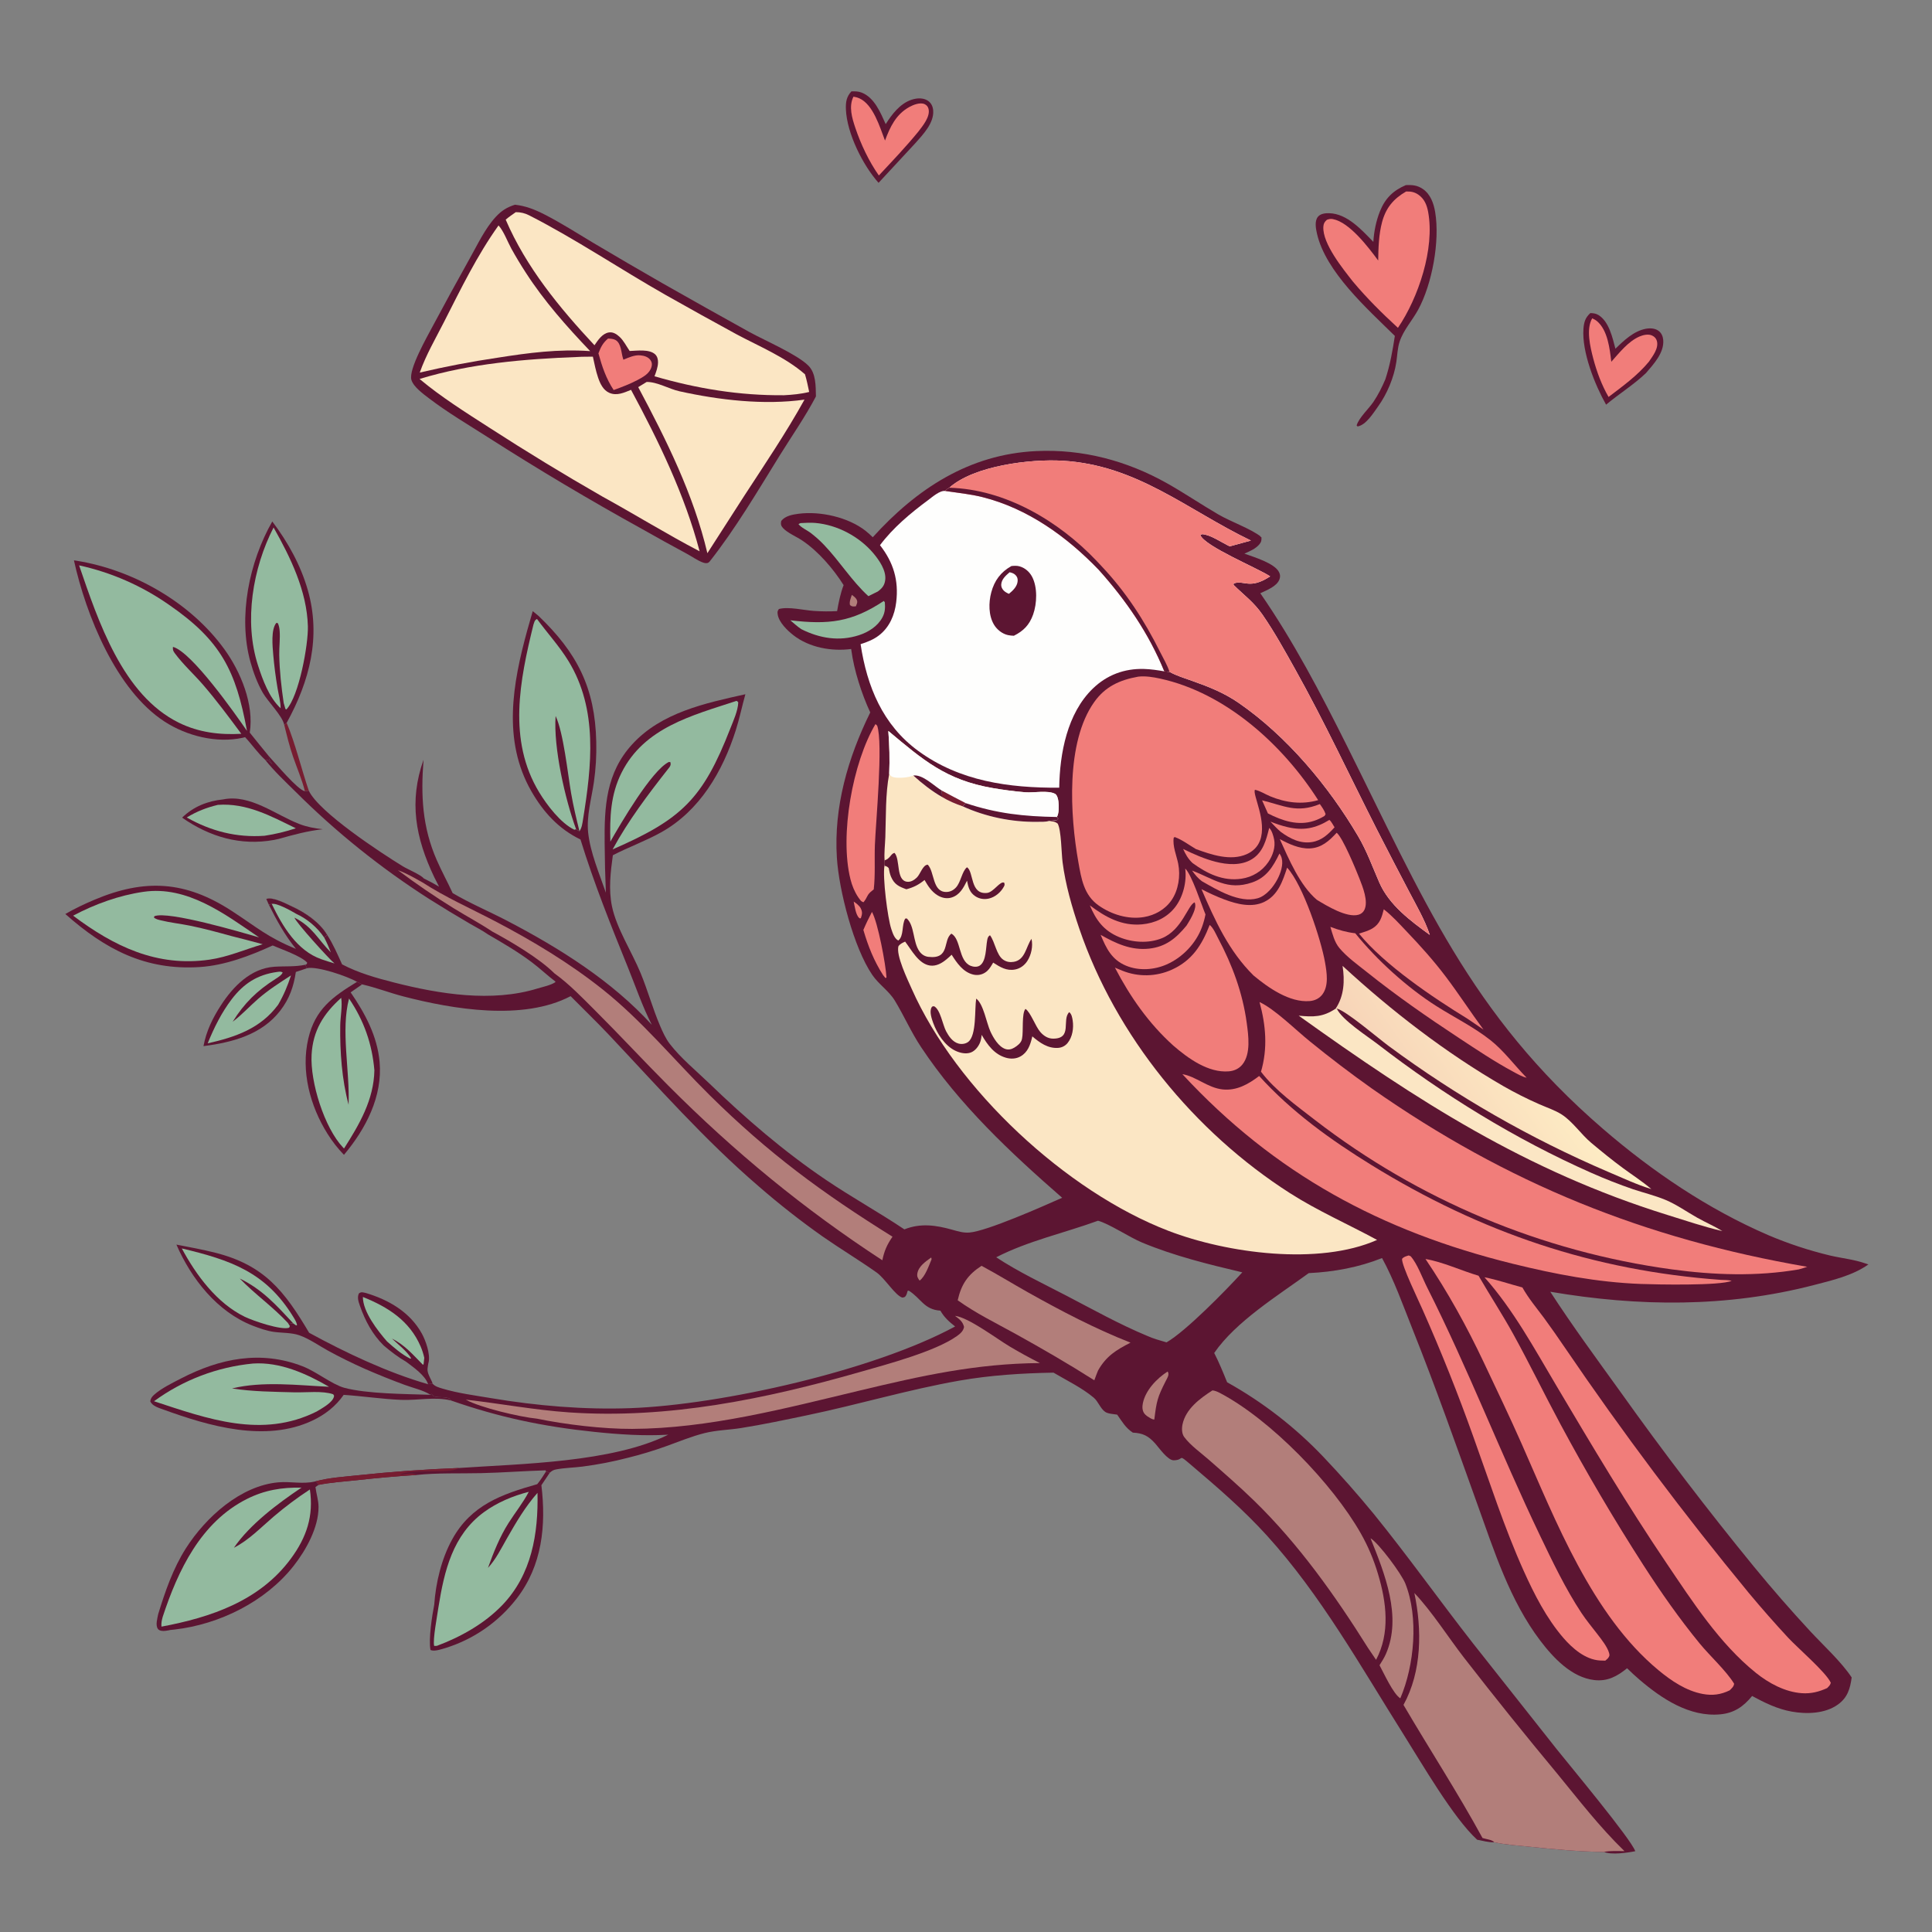 <?xml version="1.0" encoding="utf-8" ?>
<svg xmlns="http://www.w3.org/2000/svg" xmlns:xlink="http://www.w3.org/1999/xlink" width="1024" height="1024">
	<rect width="100%" height="100%" fill="#808080" stroke="none"/>
	<path fill="#5C1532" d="M462.583 284.75C485.817 259.104 513.653 240.776 549.177 239.086C573.713 237.919 597.242 244.165 618.56 256.159C627.794 261.354 636.629 267.373 645.807 272.704C652.383 276.523 663.07 280.286 668.384 284.506L667.725 284.53L668.585 284.73C668.702 286.393 668.517 287.318 667.401 288.613C665.429 290.902 662.276 292.237 659.556 293.429C664.44 295.222 675.715 298.512 677.971 303.354C678.558 304.615 678.621 305.611 678.183 306.931C676.907 310.78 671.29 312.859 667.987 314.427C685.521 339.757 699.992 367.454 713.741 394.974C753.95 475.461 779.058 537.481 849.62 598.33C875.908 620.998 905.154 640.779 937.087 654.594C947.754 659.143 958.787 662.782 970.067 665.472C976.282 666.927 982.71 667.526 988.742 669.656C989.257 669.838 989.782 669.998 990.3 670.172C981.949 676.084 971.298 678.54 961.509 681.079C915.217 693.089 868.553 692.602 821.674 684.649C833.457 702.822 846.24 720.173 858.89 737.742C881.41 769.364 904.975 800.228 929.546 830.283C939.172 842.021 949.151 853.465 959.468 864.601C966.403 872.08 975.918 880.743 981.427 889.09C980.598 895.014 979.291 899.715 974.152 903.423C967.368 908.318 957.593 908.611 949.628 907.18C942.043 905.817 935.37 902.541 928.658 898.907C924.074 904.513 919.162 907.948 911.77 908.637C895.464 910.159 880.717 900.318 868.929 890.23C866.679 888.301 864.498 886.292 862.39 884.209C857.169 888.45 852.034 891.284 845.037 890.474C832.978 889.078 823.301 878.711 816.373 869.578C800.261 848.338 791.964 822.14 783.054 797.343C771.851 766.163 760.859 734.959 748.554 704.189C743.57 691.724 738.964 678.583 732.516 666.797C720.161 671.734 706.927 674.151 693.663 674.777C677.37 686.654 654.985 700.442 643.554 717.106C646.162 722.197 648.254 727.347 650.405 732.634C669.365 743.191 686.609 756.569 701.547 772.309C710.756 782.013 719.613 792.046 728.101 802.387C746.262 824.778 762.959 848.289 780.71 870.997L825 926.994C831.921 935.678 864.441 974.672 866.727 981.172C862.581 982.017 854.04 983.217 850.179 981.57C837.004 981.422 823.633 980.155 810.533 978.784C804.403 978.143 797.97 977.754 791.947 976.433C789.157 976.601 785.72 975.606 782.934 975.097C770.426 963.761 753.487 934.484 743.919 919.305C721.316 883.445 700.105 845.387 671.493 813.884C658.973 800.1 645.277 788.315 631.125 776.302C623.837 770.116 628.146 773.851 622.119 773.989C618.91 774.062 614.264 767.291 612.266 765.066C608.619 761.005 605.745 759.59 600.418 759.323C596.537 756.752 594.747 753.495 592.134 749.79C590.336 749.498 587.264 749.356 585.784 748.336C583.174 746.535 582.123 742.837 579.698 740.792C573.548 735.603 565.337 731.64 558.388 727.532C541.722 727.823 524.917 728.879 508.491 731.761C481.348 736.524 454.922 744.467 427.96 750.082C416.282 752.514 404.559 755.029 392.776 756.889C386.446 757.888 379.697 758.009 373.501 759.557C366.489 761.309 359.829 764.11 353.035 766.533C346.447 768.906 339.741 770.937 332.943 772.618C324.961 774.701 316.854 776.272 308.672 777.323C304.082 777.896 299.291 777.976 294.755 778.817C293.279 779.091 292.479 779.59 291.381 780.589L289.392 779.926L289.204 779.308C277.795 779.641 266.425 780.532 254.997 780.797C243.789 781.056 232.053 780.589 220.935 781.755C210.184 782.431 199.451 783.372 188.747 784.577C182.139 785.261 175.37 785.719 168.846 787.007L167.4 785.1C174.453 783.193 182.234 782.741 189.481 781.959C207.325 780.057 225.229 778.762 243.161 778.075C276.122 775.818 324.354 775.217 354.186 760.413C341.157 761.183 328.032 760.284 315.076 758.935C287.958 756.113 264.697 751.245 238.978 742.267C238.856 741.846 238.483 741.551 238.192 741.229C235.547 740.248 233.534 740.747 230.931 740.32C229.654 740.11 229.444 739.752 228.787 738.778L228.158 739.268C224.461 736.874 218.773 735.596 214.587 734.045C207.391 731.396 200.276 728.531 193.253 725.454C186.595 722.507 180.067 719.278 173.685 715.775C168.83 713.102 163.905 709.559 158.667 707.728C154.551 706.289 149.552 706.523 145.24 705.935C141.504 705.425 137.543 704.044 134.038 702.679C115.127 695.317 101.389 677.804 93.502 659.657C100.396 661.017 107.367 662.256 114.177 663.989C140.167 670.602 150.705 684.226 163.848 706.391C183.382 717.069 205.471 727.497 226.903 733.672C227.605 733.506 227.317 733.538 227.984 733.507C228.161 733.499 228.339 733.5 228.515 733.487C228.784 733.468 229.051 733.437 229.319 733.412C230.621 734.871 232.651 735.423 234.469 735.971C242.758 738.468 251.807 739.612 260.356 741.054C284.391 745.107 309.679 747.241 334.052 746.353C382.694 744.582 463.364 726.314 506.23 703.056C503.032 700.535 500.479 698.258 498.424 694.677C489.649 694.063 488.286 688.226 481.655 684.054L481.046 684.204C480.841 684.907 480.661 685.792 480.315 686.433C479.711 687.554 479.442 687.527 478.291 687.758C474.49 686.687 469.132 677.631 464.557 674.4C455.189 667.783 445.315 661.848 435.897 655.288C424.237 647.05 412.997 638.232 402.222 628.866C373.434 604.17 348.673 575.962 322.727 548.467C316.12 541.466 309.184 534.839 302.436 527.984C277.322 541.197 240.17 534.981 213.713 528.098C206.6 526.248 199.702 523.567 192.552 521.892L191.919 521.749L189.233 520.389C184.152 517.458 168.201 511.953 162.668 513.175L161.839 511.34L162.619 510.972L162.806 510.194C159.543 506.658 149.165 503.149 144.532 501.12C132.468 506.624 119.21 511.689 105.876 512.554C76.914 514.433 55.651 503.084 34.624 484.433C39.531 481.616 44.704 479.147 49.915 476.943C76.748 465.593 98.248 466.828 122.834 482.811C136.073 491.417 141.775 496.771 156.869 502.928C151.044 495.785 146.576 487.714 142.485 479.495L141.14 476.472C144.588 475.197 151.494 478.935 154.714 480.411C161.689 483.607 169.445 488.808 173.397 495.506C176.588 500.436 178.896 505.789 181.305 511.13C189.97 515.691 199.509 518.371 208.964 520.776C232.984 526.885 260.649 531.369 284.852 523.936C287.812 523.027 291.725 522.275 294.311 520.597L294.389 520.252C290.052 516.971 286.08 513.161 281.701 509.883C274.431 504.441 266.521 499.818 258.675 495.268C255.644 493.131 252.083 491.362 248.875 489.47C241.729 485.307 234.658 481.015 227.666 476.597C201.998 460.21 178.176 441.098 156.616 419.593C151.13 414.173 145.28 408.708 140.485 402.656L142.037 402.845C142.77 403.645 143.499 404.32 144.347 404.996C143.305 403.447 142.374 402.715 142.516 400.818C145.848 404.342 157.805 418.742 161.609 419.367L163.664 419.071C168.997 430.475 201.874 452.019 213.515 459.169C215.86 460.61 223.22 463.738 224.581 465.573C227.371 466.915 230.037 468.369 232.706 469.938C231.826 468.28 230.977 466.605 230.16 464.915C220.165 443.952 216.666 424.747 224.489 402.668C222.997 421.569 223.792 438.331 231.532 455.966C234.115 461.851 237.225 467.507 239.908 473.353C249.048 478.751 259.31 483.086 268.766 488.02C296.481 502.482 324.254 519.862 345.477 543.17C340.502 533.494 336.997 523.083 332.917 513.014C323.751 490.4 314.875 468.293 307.669 444.943C296.08 439.372 287.859 430.305 281.538 419.213C266.271 392.423 271.717 362.312 279.435 334.163L282.36 323.908L285.389 326.4C305.832 345.939 315.423 364.558 316.027 393.209C316.208 400.363 315.788 407.52 314.769 414.603C313.5 423.291 310.793 432.521 311.734 441.312C312.868 451.908 317.676 463.085 321.127 473.143C320.759 464.493 320.542 455.838 320.476 447.181C320.258 427.553 321.178 409.696 335.111 394.472C350.511 377.643 373.709 372.721 395.065 367.963C393.274 374.35 391.957 380.842 389.941 387.169C383.021 408.882 370.856 429.756 350.433 441.149C342.156 445.766 333.214 448.951 324.825 453.293C323.596 462.182 322.509 471.422 324.34 480.306C326.75 492 334.869 504.438 339.533 515.744C343.309 524.896 345.939 534.523 349.812 543.608C351.224 546.921 352.819 550.47 355.032 553.33C360.928 560.953 368.901 567.443 375.828 574.122C395.202 592.804 415.385 610.218 437.708 625.315C451.321 634.522 465.714 642.47 479.329 651.592C487.963 648.183 495.989 649.345 504.642 651.764C507.668 652.61 510.522 653.506 513.718 653.281C522.983 652.628 553.28 639.142 562.966 634.848C535.516 610.884 508.462 585.548 488.175 554.97C482.895 547.012 479.174 538.411 474.262 530.324C471.14 525.183 465.742 521.737 462.308 516.689C452.485 502.248 444.67 471.992 443.567 454.664C441.848 427.655 449.438 401.619 461.248 377.604C456.702 367.793 452.663 355.319 451.233 344.631C451.204 344.415 451.171 344.199 451.14 343.983C440.741 345.337 428.986 343.241 420.574 336.718C417.317 334.192 412.738 329.763 412.182 325.542C411.999 324.146 412.096 323.89 412.83 322.789C417.969 321.409 426.063 323.452 431.478 323.812C435.569 324.083 439.587 324.123 443.681 323.906C444.521 319.2 445.408 314.601 447.134 310.127C441.682 301.47 433.733 292.205 425.184 286.472C422.158 284.443 417.408 282.471 415.001 279.876C413.87 278.656 413.741 277.693 414.062 276.117C416.153 273.417 420.071 272.715 423.286 272.301C434.811 270.817 449.561 274.129 458.785 281.358C460.116 282.401 461.364 283.578 462.583 284.75ZM528.016 666.386C539.724 674.116 552.908 680.326 565.338 686.798C579.351 694.094 593.356 701.948 607.958 708.005C611.273 709.524 614.796 710.454 618.286 711.48C628.432 705.69 649.876 683.8 658.448 674.367C640.419 670.105 622.534 665.711 605.373 658.598C598.694 655.83 587.718 648.499 581.96 647.018C564.201 653.493 544.867 657.704 528.016 666.386Z"/>
	<path fill="#B27E7A" d="M749.639 844.326C758.902 854.047 767.658 867.896 776.039 878.709C792.094 899.381 808.494 919.784 825.232 939.908C836.817 954.014 847.841 968.392 860.986 981.12C857.661 981.195 853.392 980.816 850.179 981.57C837.004 981.422 823.633 980.155 810.533 978.784C804.403 978.143 797.97 977.754 791.947 976.433C791.111 975.118 787.382 974.734 785.756 974.179C772.618 950.09 757.738 927.268 743.88 903.632C753.647 885.869 753.741 863.789 749.639 844.326Z"/>
	<path fill="#93BA9F" d="M142.485 479.495L141.14 476.472C144.588 475.197 151.494 478.935 154.714 480.411C161.689 483.607 169.445 488.808 173.397 495.506L171.856 496.955C173.204 499.522 174.301 502.113 175.375 504.802C168.263 497.611 165.725 491.271 156.087 486.367C156.494 488.526 174.682 508.583 177.3 510.647C174.969 509.955 172.651 509.216 170.35 508.43C157.403 503.894 149.758 490.949 144.028 479.1L142.485 479.495Z"/>
	<path fill="#5C1532" d="M142.485 479.495L141.14 476.472C144.588 475.197 151.494 478.935 154.714 480.411C161.689 483.607 169.445 488.808 173.397 495.506L171.856 496.955C168.085 491.448 162.896 487.063 156.838 484.263C156.643 484.142 156.451 484.014 156.251 483.899C153.827 482.502 146.59 478.46 144.028 479.1L142.485 479.495Z"/>
	<path fill="#771D31" d="M167.4 785.1C174.453 783.193 182.234 782.741 189.481 781.959C207.325 780.057 225.229 778.762 243.161 778.075C237.952 781.594 219.617 778.039 211.775 781.645L212.032 781.451L212.389 781.65C214.962 781.25 218.656 780.303 220.935 781.755C210.184 782.431 199.451 783.372 188.747 784.577C182.139 785.261 175.37 785.719 168.846 787.007L167.4 785.1Z"/>
	<path fill="#FEFEFD" d="M503.133 258.515C516.338 246.752 546.214 243.212 563.138 244.196C602.773 246.501 629.004 270.121 663.014 286.506L651.789 289.579C647.715 287.679 641.505 283.299 637.117 283.124L636.188 283.606C638.685 289.65 666.201 300.906 673.204 305.484C662.141 312.777 659.198 307.145 653.898 309.273L653.792 309.993C659.51 315.624 664.492 319.062 669.169 325.83C675.513 335.011 680.965 344.907 686.413 354.64C702.066 382.608 715.544 411.674 730.074 440.222C735.598 451.009 741.179 461.767 746.818 472.494C750.721 479.976 755.157 487.489 757.827 495.508C747.554 488.045 736.324 479.743 731.082 467.776C727.384 459.336 724.566 451.246 719.838 443.212C704.17 416.582 682.053 390.18 656.525 372.544C648.856 367.245 640.827 364.052 632.111 360.963C628.057 359.526 623.609 358.184 619.859 356.097L617.101 355.82C613.536 355.197 609.94 354.665 606.316 354.562C595.971 354.27 586.709 357.722 579.241 364.934C565.622 378.086 561.679 399.356 561.409 417.502C534.767 417.652 508.646 414.121 486.586 397.929C467.889 384.207 459.531 363.936 456.129 341.42C459.674 340.304 463.033 338.986 465.989 336.677C471.504 332.368 474.186 325.961 475.006 319.171C476.409 307.551 473.551 298.113 466.416 288.963C473.348 279.681 482.639 271.939 491.917 265.069C494.173 263.399 498.2 259.807 501.034 260.234C501.635 259.365 502.245 259.086 503.133 258.515Z"/>
	<path fill="#F17D7A" d="M503.133 258.515C516.338 246.752 546.214 243.212 563.138 244.196C602.773 246.501 629.004 270.121 663.014 286.506L651.789 289.579C647.715 287.679 641.505 283.299 637.117 283.124L636.188 283.606C638.685 289.65 666.201 300.906 673.204 305.484C662.141 312.777 659.198 307.145 653.898 309.273L653.792 309.993C659.51 315.624 664.492 319.062 669.169 325.83C675.513 335.011 680.965 344.907 686.413 354.64C702.066 382.608 715.544 411.674 730.074 440.222C735.598 451.009 741.179 461.767 746.818 472.494C750.721 479.976 755.157 487.489 757.827 495.508C747.554 488.045 736.324 479.743 731.082 467.776C727.384 459.336 724.566 451.246 719.838 443.212C704.17 416.582 682.053 390.18 656.525 372.544C648.856 367.245 640.827 364.052 632.111 360.963C628.057 359.526 623.609 358.184 619.859 356.097L617.101 355.82C608.845 335.627 596.877 318.222 582.366 302.03C565.465 284.427 544.728 269.499 520.782 263.489C514.283 261.857 507.645 261.225 501.034 260.234C501.635 259.365 502.245 259.086 503.133 258.515Z"/>
	<path fill="#5C1532" d="M503.133 258.515C532.829 259.288 561.12 276.137 581.141 297.203C582.016 298.124 582.886 299.05 583.751 299.98C596.703 313.684 606.412 328.643 614.817 345.439C616.501 348.805 618.722 352.516 619.859 356.097L617.101 355.82C608.845 335.627 596.877 318.222 582.366 302.03C565.465 284.427 544.728 269.499 520.782 263.489C514.283 261.857 507.645 261.225 501.034 260.234C501.635 259.365 502.245 259.086 503.133 258.515Z"/>
	<path fill="#5C1532" d="M536.074 300.014C537.457 299.881 538.857 299.775 540.219 300.131C543.198 300.91 545.628 303.028 547.046 305.724C549.969 311.286 549.644 319.889 547.581 325.7C545.626 331.207 542.483 334.42 537.371 336.961C536.341 336.919 535.256 336.837 534.249 336.616C531.217 335.948 528.427 333.737 526.847 331.106C523.895 326.19 523.947 319.362 525.387 313.981C527.071 307.687 530.429 303.187 536.074 300.014Z"/>
	<path fill="#FEFEFD" d="M535.104 303.31C536.218 303.521 537.426 303.942 538.237 304.783C539.172 305.753 539.478 306.687 539.373 308.021C539.15 310.863 536.815 313.073 534.759 314.739C533.834 314.372 532.661 313.725 531.971 312.993C531.112 312.081 530.578 311.017 530.673 309.737C530.883 306.933 533.138 305.02 535.104 303.31Z"/>
	<path fill="#FBE6C4" d="M470.831 387.418C489.139 402.721 501.404 413.472 526.194 417.699C531.841 418.661 537.787 419.474 543.495 419.923C547.936 420.273 555.238 418.751 559.125 420.706C560.359 421.327 560.827 423.55 560.978 424.8C561.225 426.855 561.374 431.353 560.122 433.021L560.827 433.767L560.628 434.564C559.079 434.772 557.527 434.961 555.972 435.131C557.962 435.385 558.966 435.309 560.597 436.523C562.528 440.065 562.57 452.207 563.189 456.999C564.729 468.927 568.177 480.824 572.048 492.191C591.417 549.062 633.113 600.027 683.604 632.332C698.402 641.8 714.481 648.832 729.888 657.184C699.005 670.891 650.341 664.298 619.304 652.375C565.089 631.546 506.787 577.292 483.223 524.11C481.051 519.207 474.728 506.193 476.222 501.421C477.209 500.197 478.353 499.722 479.734 499.065C483.127 503.508 486.922 510.963 492.977 511.767C496.244 512.2 499.194 510.513 501.612 508.504C502.571 507.707 503.502 506.895 504.394 506.025C507.149 510.374 510.404 515.171 515.727 516.513C517.964 517.078 520.226 516.721 522.164 515.461C523.837 514.373 524.761 512.946 525.766 511.27L526.167 510.608C526.246 510.475 526.321 510.34 526.399 510.205C530.062 512.544 533.446 514.723 538.021 513.853C540.705 513.342 542.969 511.683 544.455 509.414C546.627 506.098 547.582 501.48 546.719 497.606C543.773 501.741 543.448 508.751 537.337 509.794C535.345 510.134 533.477 509.844 531.793 508.703C528.056 506.172 527.442 499.331 524.715 495.696C523.638 496.384 523.49 497.064 523.245 498.281C522.48 502.067 522.837 509.508 519.275 511.792C517.881 512.686 515.888 512.492 514.44 511.896C507.897 509.2 509.455 497.77 504.273 494.85C499.612 498.238 503.769 508.543 492.044 507.151C490.064 506.916 488.46 505.851 487.317 504.243C483.761 499.238 484.833 490.648 480.584 486.769L479.773 486.893C477.817 490.253 479.202 496.029 476.118 498.506C474.021 497.446 473.109 494.477 472.402 492.377C470.456 486.598 467.709 464.837 468.791 458.85C468.999 457.854 468.941 457.029 468.854 456.02C468.546 452.063 469.104 447.685 469.244 443.7C469.629 432.771 469.249 420.86 471.294 410.166C471.621 402.521 471.424 395.035 470.831 387.418Z"/>
	<path fill="#FEFEFD" d="M470.831 387.418C489.139 402.721 501.404 413.472 526.194 417.699C531.841 418.661 537.787 419.474 543.495 419.923C547.936 420.273 555.238 418.751 559.125 420.706C560.359 421.327 560.827 423.55 560.978 424.8C561.225 426.855 561.374 431.353 560.122 433.021L560.827 433.767L560.628 434.564C559.079 434.772 557.527 434.961 555.972 435.131C553.991 435.731 551.551 435.558 549.49 435.587C536.29 435.772 522.295 432.877 510.292 427.384C506.446 426.076 502.803 424.539 499.324 422.438C493.919 419.346 488.664 415.226 484.065 411.032C481.8 412.151 476.358 412.517 473.968 412.017C472.536 411.717 472.107 411.339 471.294 410.166C471.621 402.521 471.424 395.035 470.831 387.418Z"/>
	<path fill="#5C1532" d="M510.292 427.384C510.752 426.78 511.326 426.233 511.844 425.676C528.393 431.225 542.81 432.75 560.122 433.021L560.827 433.767L560.628 434.564C559.079 434.772 557.527 434.961 555.972 435.131C553.991 435.731 551.551 435.558 549.49 435.587C536.29 435.772 522.295 432.877 510.292 427.384Z"/>
	<path fill="#5C1532" d="M484.065 411.032C489.153 410.407 494.946 416.52 499.203 419.046L499.324 422.438C493.919 419.346 488.664 415.226 484.065 411.032Z"/>
	<path fill="#771D31" d="M499.203 419.046C503.395 421.297 507.609 423.507 511.844 425.676C511.326 426.233 510.752 426.78 510.292 427.384C506.446 426.076 502.803 424.539 499.324 422.438L499.203 419.046Z"/>
	<path fill="#5C1532" d="M468.854 456.02C471.896 455.042 472.206 452.36 474.133 452.049C477.291 455.634 474.769 466.704 480.858 467.356C482.785 467.563 484.579 466.42 485.914 465.146C487.803 463.343 489.093 458.364 491.738 458.299C495.418 462.14 494.077 472.689 501.438 472.765C503.518 472.787 505.231 471.917 506.646 470.427C509.285 467.648 509.863 461.729 512.541 459.664C516.223 462.127 514.077 474.23 523.148 473.274C526.651 472.904 530.077 466.734 532.256 467.859C532.542 468.909 532.566 469.038 532.016 470.045C530.422 472.961 527.474 475.44 524.222 476.23C521.724 476.837 519.179 476.474 517.01 475.074C513.933 473.088 513.187 470.18 512.544 466.781C510.639 470.588 508.7 474.393 504.288 475.72C501.737 476.488 499.167 475.898 496.934 474.536C493.724 472.578 491.86 469.599 490.031 466.416C486.931 468.915 484.306 470.302 480.396 471.331C476.44 469.895 474.04 468.794 472.27 464.713C471.643 463.267 471.355 461.646 471.039 460.11C470.344 459.301 469.797 459.152 468.791 458.85C468.999 457.854 468.941 457.029 468.854 456.02Z"/>
	<path fill="#5C1532" d="M517.412 529.284C521.277 532.135 522.873 542.21 524.931 546.687C526.461 550.014 529.223 554.813 532.944 556.015C534.605 556.552 536.183 556.126 537.629 555.253C539.219 554.293 541.151 552.822 541.603 550.935C541.651 550.734 541.684 550.53 541.728 550.328C542.492 546.796 541.418 537.057 543.523 534.739C546.232 536.488 548.784 544.017 551.39 546.982C553.162 548.998 555.379 550.486 558.142 550.499C568.641 550.549 562.602 540.408 566.726 536.46C568.001 537.489 568.318 539.361 568.551 540.912C569.149 544.895 568.449 549.675 565.811 552.86C564.595 554.329 562.836 555.244 560.935 555.394C555.453 555.822 551.061 552.663 547.15 549.298L547.009 549.898C546.04 553.918 544.701 557.78 540.866 559.929C538.51 561.248 535.735 561.353 533.177 560.621C526.985 558.85 523.355 553.766 520.303 548.494C520.143 549.979 519.942 551.416 519.341 552.797C518.429 554.893 516.75 557.028 514.55 557.842C511.957 558.801 508.866 558.102 506.449 556.957C500.786 554.273 496.692 547.908 494.602 542.134C493.822 539.98 492.499 536.127 493.76 533.94C494.131 533.296 494.178 533.504 495.041 533.316C498.431 535.027 499.622 543.164 501.475 546.633C502.887 549.275 504.927 552.249 507.982 553.097C509.673 553.566 511.756 553.305 513.168 552.227C517.696 548.772 516.489 534.784 517.412 529.284Z"/>
	<path fill="#F17D7A" d="M603.297 358.637C607.106 358.197 611.204 358.866 614.926 359.678C649.675 367.257 679.957 394.766 698.664 424.092C690.029 426.568 681.481 425.467 673.252 422.066C670.567 420.956 667.993 419.211 665.148 418.605C663.671 420.836 671.706 435.351 667.836 445.526C666.558 448.888 664.038 451.288 660.775 452.732C652.25 456.503 642.042 453.017 633.852 450.017C630.237 447.894 626.577 445.085 622.656 443.654L622.109 443.967C621.376 448.397 623.614 453.449 624.473 457.785C625.743 464.189 624.638 471.788 620.882 477.193C617.486 482.08 612.082 485.109 606.267 486.071C597.946 487.448 589.089 484.694 582.291 479.919C574.505 474.451 573.14 465.834 571.573 457.023C567.12 431.991 564.829 393.486 579.907 372.174C585.804 363.839 593.495 360.394 603.297 358.637Z"/>
	<path fill="#F17D7A" d="M667.575 531.115C675.667 534.832 686.704 545.859 694.117 551.829C704.854 560.579 715.88 568.968 727.177 576.981C798.844 627.176 871.732 656.613 957.856 671.432C956.395 671.976 954.874 672.372 953.378 672.81C931.085 676.632 908.426 675.82 886.078 672.794C817.206 663.39 752.003 636.095 696.97 593.63C687.1 585.946 675.957 578.034 668.349 568.037C671.982 555.676 670.944 543.392 667.575 531.115Z"/>
	<path fill="#F17D7A" d="M755.542 667.306C764.494 668.763 774.69 673.535 783.666 676.164C789.644 686.517 796.22 696.523 801.999 706.993C810.66 722.688 818.483 738.874 826.978 754.67C840.674 780.214 855.377 805.205 871.053 829.584C880.332 843.986 890.025 857.836 900.888 871.105C906.215 877.611 914.977 885.58 919.119 892.4C918.962 893.95 917.821 894.83 916.797 895.897C912.099 898.195 907.655 898.799 902.492 897.833C893.634 896.176 885.8 890.859 878.981 885.206C843.8 856.037 824.537 806.048 806.524 765.291C800.132 750.828 793.24 736.516 786.49 722.215C777.468 703.103 767.38 684.813 755.542 667.306Z"/>
	<path fill="#F17D7A" d="M786.804 676.978C793.554 678.297 800.237 680.615 806.896 682.376C810.14 688.179 814.501 693.343 818.457 698.669C822.207 703.814 825.866 709.024 829.432 714.298C859.914 759.105 892.44 802.487 926.908 844.306C933.667 852.417 940.639 860.348 947.818 868.089C952.738 873.383 967.978 886.488 970.355 891.901C969.991 893.286 969.373 893.717 968.394 894.738C964.018 896.709 959.86 897.771 954.997 897.426C946.103 896.796 937.522 892.152 930.683 886.666C911.433 871.226 896.995 848.812 883.309 828.563C862.633 797.97 843.776 766.242 824.939 734.499C813.214 714.739 802.142 694.233 786.804 676.978Z"/>
	<path fill="#F17D7A" d="M626.68 569.325C633.933 570.542 640.089 576.559 647.995 577.417C655.392 578.219 661.748 574.627 667.369 570.29C684.602 589.297 705.225 604.133 726.968 617.541C784.837 653.226 844.525 673.506 912.377 678.377C914.232 678.417 916.003 678.409 917.812 678.86C911.725 681.533 877.876 680.834 869.712 680.524C846.582 679.645 824.204 675.342 801.79 669.816C732.099 652.635 675.601 622.18 626.68 569.325Z"/>
	<path fill="#B27E7A" d="M642.634 736.934C644.07 737.091 645.338 737.654 646.604 738.319C673.442 752.408 706.324 786.397 721.259 812.746C725.129 819.576 728.198 826.829 730.404 834.362C734.876 849.201 736.881 865.585 729.342 879.743L725.078 873.44C707.693 845.714 688.226 818.283 664.696 795.403C656.986 787.907 648.864 780.853 640.782 773.766C636.614 770.111 630.961 766.109 627.662 761.653C626.325 759.848 626.31 757.068 626.752 754.96C628.473 746.736 636.015 741.186 642.634 736.934Z"/>
	<path fill="#B27E7A" d="M210.908 461.232C215.526 462.841 219.744 465.385 224.006 467.751C236.146 475.594 249.319 481.43 262.109 488.108C282.245 498.621 301.969 510.489 319.747 524.681C340.511 541.257 357.326 561.869 376.149 580.479C407.53 611.506 435.844 632.295 473.046 655.479C470.158 659.671 468.684 662.962 467.656 667.972C426.021 640.81 389.225 610.5 354.156 575.343C341.155 562.308 328.656 548.779 315.623 535.779C308.816 528.989 301.68 521.526 293.856 515.902C285.888 507.971 270.883 499.095 260.935 493.745C254.421 489.414 247.388 485.667 240.713 481.553C230.389 475.191 220.619 468.49 210.908 461.232Z"/>
	<path fill="#93BA9F" d="M282.728 331.101C283.258 329.668 283.233 328.776 284.629 328.069C290.113 335.604 296.402 342.375 301.294 350.361C317.006 376.013 313.618 405.952 309.014 434.327C308.653 436.553 308.422 438.674 307.125 440.571L305.349 439.518L304.416 439.776C297.173 436.31 289.862 426.675 285.778 419.939C269.009 392.28 275.49 360.591 282.728 331.101Z"/>
	<path fill="#5C1532" d="M294.484 379.489C298.661 388.262 300.891 409.903 302.697 420.401C303.87 427.219 305.463 433.859 307.125 440.571L305.349 439.518C299.529 423.712 293.274 396.169 294.484 379.489Z"/>
	<path fill="#F17D7A" d="M641.157 490.226C643.144 491.86 644.422 495.038 645.639 497.33C653.169 511.515 658.617 526.178 660.794 542.168C661.702 548.835 663.061 558.55 658.503 564.193C656.71 566.413 654.184 567.587 651.367 567.829C640.407 568.773 629.609 560.886 621.831 554.146C608.772 542.348 599.037 528.381 590.934 512.869C592.257 513.447 593.592 513.998 594.937 514.52C603.367 517.898 612.81 517.693 621.085 513.953C631.853 509.122 637.042 500.861 641.157 490.226Z"/>
	<path fill="#F17D7A" d="M746.634 665.404L747.647 665.81C751.124 669.625 753.961 677.51 756.435 682.407C778.136 725.371 795.392 770.391 816.192 813.779C822.849 827.666 829.686 841.998 838.184 854.876C840.799 858.839 843.933 862.546 846.81 866.325C848.911 869.085 851.898 872.808 852.874 876.176C852.975 876.523 853.014 876.917 853.064 877.268C852.749 878.72 851.906 879.279 850.827 880.183C849.881 880.173 848.935 880.144 847.99 880.096C840.267 879.633 833.358 873.633 828.537 868.027C819.684 857.731 813.152 844.959 807.598 832.61C797.208 809.506 789.552 785.465 780.958 761.675C772.84 738.874 763.863 716.387 754.046 694.264C751.903 689.304 742.867 670.813 743.12 667.22C744.139 666.024 745.166 665.907 746.634 665.404Z"/>
	<defs>
		<linearGradient id="gradient_0" gradientUnits="userSpaceOnUse" x1="754.557" y1="596.722" x2="816.474" y2="552.595">
			<stop offset="0" stop-color="#F7D4B8"/>
			<stop offset="1" stop-color="#FEEEC5"/>
		</linearGradient>
	</defs>
	<path fill="url(#gradient_0)" d="M711.589 511.93C737.48 535.794 766.246 558.01 796.771 575.646C802.945 579.184 809.303 582.388 815.82 585.245C819.725 586.982 824.097 588.379 827.689 590.675C833.544 594.417 837.944 601.173 843.345 605.695C848.906 610.35 854.575 614.976 860.42 619.267C865.365 622.897 870.576 626.235 875.234 630.233C867.408 627.875 859.783 624.224 852.246 621.058C811.07 603.424 772.082 581.064 736.068 554.429C730.98 550.713 713.371 535.622 708.521 534.581L707.907 534.613C712.436 527.827 712.803 519.84 711.589 511.93Z"/>
	<path fill="#B27E7A" d="M506.154 697.423C513.38 698.26 528.321 709.608 535.203 713.691C540.426 716.793 545.754 719.715 551.177 722.453C517.133 722.725 488.271 729.217 455.273 737.113C416.159 746.474 375.505 757.178 335.059 757.342C319.584 757.405 299.763 755.038 284.612 751.928C275.614 751.063 254.551 746.099 246.872 741.849C265.177 743.888 283.207 747.336 301.64 748.597C354.221 752.194 405.897 741.475 456.167 727.093C470.125 723.1 495.599 716.36 507.11 708.192C508.902 706.921 510.577 705.549 510.962 703.289C510.265 700.404 508.446 699.157 506.154 697.423Z"/>
	<path fill="#F17D7A" d="M682.199 459.866C690.676 469.032 700.227 498.179 702.3 510.106C703.231 515.458 704.386 522.475 700.849 527.121C699.216 529.266 696.805 530.371 694.151 530.591C683.473 531.473 672.09 523.442 664.375 517.005C651.3 504.082 643.968 487.91 636.809 471.276C640.739 473.299 644.817 475.2 648.957 476.747C655.53 479.203 663.439 481.247 670.105 478.014C677.397 474.477 679.866 466.997 682.199 459.866Z"/>
	<path fill="#93BA9F" d="M390.272 371.512C390.951 371.647 390.552 371.494 391.294 372.285C391.132 376.749 388.674 382.039 387.052 386.197C372.488 423.527 361.29 434.242 324.707 450.191C333.044 434.868 343.382 421.215 354.12 407.533C354.394 407.195 354.856 406.652 355.053 406.282C355.559 405.336 355.534 404.963 355.311 403.94L354.485 403.864C345.272 408.452 328.852 436.706 323.501 446.078C323.155 433.245 323.564 421.209 329.465 409.491C341.516 385.559 366.802 379.24 390.272 371.512Z"/>
	<path fill="#93BA9F" d="M76.069 472.68C99.285 469.289 119.254 484.528 137.321 496.836C128.136 494.198 89.247 482.683 81.84 485.597L81.577 486.288C82.624 487.232 83.984 487.481 85.319 487.812C90.276 489.037 95.515 489.586 100.543 490.601C107.999 492.107 115.336 494.115 122.665 496.133C128.208 497.514 133.733 498.959 139.242 500.47C129.834 503.216 120.83 507.223 111.077 508.628C83.174 512.649 60.427 501.608 38.757 485.319C50.343 479.194 63.073 474.563 76.069 472.68Z"/>
	<path fill="#FBE6C4" d="M707.907 534.613L708.521 534.581C711.337 540.672 724.823 549.26 730.379 553.547C764.952 580.228 803.285 603.854 843.248 621.55C850.582 624.815 858.057 627.754 865.65 630.359C871.306 632.239 877.195 633.657 882.701 635.945C888.573 638.385 894.079 642.321 899.633 645.446C903.995 647.901 908.631 649.868 912.885 652.499C903.06 650.226 893.325 646.917 883.693 643.923C808.758 620.623 751.287 583.414 688.344 538.331C696.188 539.061 701.137 539.138 707.907 534.613Z"/>
	<path fill="#B27E7A" d="M520.235 670.906C528.554 675.362 536.572 680.315 544.797 684.936C562.352 694.799 580.444 704.257 599.199 711.636C591.627 715.5 586.327 718.743 582.001 726.381C581.256 728.076 580.661 729.858 580.012 731.594C566.467 722.968 552.43 714.839 538.38 707.061C527.927 701.274 517.357 696.158 507.599 689.176C509.518 680.722 512.906 675.65 520.235 670.906Z"/>
	<path fill="#F17D7A" d="M628.19 460.348C631.696 463.687 636.699 479.297 638.929 484.659C638.496 486.912 637.884 489.127 637.1 491.283C633.939 499.968 626.813 507.45 618.375 511.17C611.713 514.108 603.606 514.662 596.812 511.83C589.222 508.666 586.313 502.609 583.36 495.482C591.401 500.045 599.53 503.836 609.033 502.798C617.962 501.821 623.378 497.245 628.864 490.607C630.302 488.32 631.688 486.062 632.686 483.542C633.321 481.938 633.927 479.949 633.208 478.279C629.652 479.423 626.556 492.992 615.722 497.32C608.647 500.147 600.101 499.559 593.14 496.668C584.993 493.285 580.933 487.725 577.639 479.86C585.951 486.114 594.559 490.913 605.316 489.923C612.13 489.296 618.439 486.409 622.729 480.956C627.071 475.437 629.092 467.319 628.19 460.348Z"/>
	<path fill="#F17D7A" d="M464.018 383.785L464.909 384.586C468.172 393.782 464.141 436.368 463.709 447.899C463.417 455.703 463.992 463.662 463.098 471.419C462.994 471.496 462.887 471.57 462.784 471.65C462.614 471.783 462.448 471.922 462.278 472.056C461.041 473.034 460.284 473.746 459.586 475.193C459.026 476.355 458.512 477.188 457.703 478.19C456.241 477.872 455.76 476.687 454.861 475.536C452.891 472.584 451.608 469.394 450.749 465.965C444.941 442.774 451.924 404.136 464.018 383.785Z"/>
	<path fill="#F17D7A" d="M708.454 441.376C711.679 443.865 718.768 461.124 720.573 465.738C722.283 470.112 725.379 477.763 723.134 482.293C722.507 483.557 721.435 484.422 720.084 484.815C713.838 486.628 703.127 480.054 697.951 476.913C688.994 469.353 683.082 455.309 678.314 444.738C683.074 447.29 688.593 449.898 694.108 449.687C700.377 449.448 704.452 445.737 708.454 441.376Z"/>
	<path fill="#93BA9F" d="M96.363 661.692C122.166 667.869 140.824 674.122 155.446 697.976C156.326 699.412 157.139 700.665 157.453 702.34L156.933 702.495L155.423 701.417L152.602 701.192L153.628 702.818L153.259 703.722C149.069 705.171 134.14 700.069 129.711 697.911C114.933 690.709 103.941 675.84 96.363 661.692Z"/>
	<path fill="#5C1532" d="M127.075 677.642C139.132 683.515 146.51 691.795 155.423 701.417L152.602 701.192C144.666 692.641 135.099 685.97 127.075 677.642Z"/>
	<path fill="#F17D7A" d="M733.435 481.945C737.873 485.365 741.782 489.745 745.643 493.79C752.815 501.3 759.72 508.997 766.004 517.274C773.031 526.531 779.368 536.341 786.272 545.704L777.743 539.918C759.509 528.748 733.668 511.344 720.287 494.821C722.68 494.092 725.327 493.354 727.474 492.045C731.408 489.645 732.379 486.126 733.435 481.945Z"/>
	<path fill="#F17D7A" d="M705.127 491.252C709.468 492.904 713.684 494.13 718.312 494.653C729.848 508.936 745.888 523.476 761.411 533.31C770.867 539.301 781.234 544.394 790.027 551.352C797.155 556.992 802.759 564.729 809.15 571.21C806.632 570.668 804.123 569.15 801.87 567.936C791.991 562.613 782.627 556.306 773.26 550.144C756.51 539.126 740.133 527.741 724.468 515.214C719.562 511.291 713.88 507.272 709.863 502.428C707.269 499.299 706.27 495.063 705.127 491.252Z"/>
	<path fill="#B27E7A" d="M726.409 815.31C730.827 817.972 742.808 834.138 744.862 839.311C751.977 857.232 749.673 882.699 742.192 900.14C738.437 897.82 733.487 886.849 731.176 882.612C732.399 880.664 733.645 878.721 734.569 876.609C743.213 856.849 733.851 833.876 726.409 815.31Z"/>
	<path fill="#93BA9F" d="M424.278 277.252C426.859 277.127 429.494 276.947 432.073 277.165C443.737 278.151 455.441 284.358 462.953 293.299C466.011 296.939 469.775 302.395 469.195 307.339C468.856 310.231 467.532 311.826 465.26 313.504L460.259 315.977C451.406 307.89 445.038 297.466 436.777 288.825C434.556 286.493 432.152 284.343 429.588 282.394C427.672 280.961 424.619 279.648 423.199 277.774L424.278 277.252Z"/>
	<path fill="#93BA9F" d="M468.436 318.509L468.991 319.247C469.209 322.157 469.12 324.545 467.729 327.179C465.21 331.947 460.261 335.049 455.264 336.67C444.786 340.068 434.429 338.337 424.747 333.49C422.673 332.14 420.782 330.352 418.878 328.767C439.022 331.164 451.404 329.836 468.436 318.509Z"/>
	<path fill="#F17D7A" d="M672.705 438.805C674.145 440.178 674.892 442.945 675.297 444.853C676.17 448.973 674.545 453.537 672.236 456.921C668.912 461.792 663.828 464.869 658.014 465.734C648.249 467.187 639.713 463.01 632.065 457.422C629.704 455.186 628.41 452.882 627.081 449.969C632.56 452.676 638.34 455.222 644.27 456.747C650.499 458.349 657.861 458.905 663.546 455.385C669.525 451.683 671.116 445.153 672.705 438.805Z"/>
	<path fill="#F17D7A" d="M678.141 452.396C678.658 453.089 679.08 453.947 679.314 454.785C680.308 458.35 678.698 462.905 677.056 466.031C674.939 470.06 671.12 474.826 666.535 476.119C656.907 478.836 645.058 471.63 637.005 467.047C634.815 465.389 633.402 463.627 631.821 461.426C643.206 465.71 650.485 472.219 663.643 467.724C671.348 465.091 674.787 459.281 678.141 452.396Z"/>
	<path fill="#F17D7A" d="M668.931 424.202C680.657 427.039 687.208 431.183 699.556 426.173C700.77 427.913 701.923 429.466 702.597 431.503L702.046 432.461C700.281 433.514 698.439 434.415 696.484 435.063C688.005 437.874 679.562 434.998 672.02 431.125L668.931 424.202Z"/>
	<path fill="#F17D7A" d="M704.598 434.565C705.664 435.405 706.59 437.322 707.34 438.501C704.019 442.169 700.601 445.432 695.498 446.287C689.231 447.337 683.701 444.497 678.82 440.902C676.852 439.253 675.131 437.335 673.363 435.479C676.276 436.633 679.329 437.679 682.381 438.388C690.828 440.35 697.24 439.092 704.598 434.565Z"/>
	<path fill="#F17D7A" d="M462.158 483.329C465.344 488.973 469.485 511.29 469.862 518.089L469.333 518.406L468.085 516.884C463.173 509.219 460.167 501.572 457.6 492.888C458.983 489.618 460.518 486.478 462.158 483.329Z"/>
	<path fill="#B27E7A" d="M618.859 726.937C618.886 726.964 618.921 726.984 618.941 727.017C619.906 728.656 618.686 730.363 617.903 731.901C613.425 740.696 613.02 742.627 611.809 752.374C610.424 752.363 609.101 751.23 607.907 750.527C607.471 750.151 606.876 749.697 606.532 749.218C605.375 747.604 605.362 745.597 605.743 743.721C607.136 736.86 613.144 730.591 618.859 726.937Z"/>
	<path fill="#B27E7A" d="M493.481 666.54C493.786 666.88 493.588 666.613 493.733 667.506C492.313 670.842 490.395 676.588 487.421 678.743C486.449 677.473 485.932 676.553 486.216 674.924C486.875 671.141 490.574 668.647 493.481 666.54Z"/>
	<path fill="#F17D7A" d="M452.476 477.852C453.725 478.667 455.477 480.016 456.171 481.365C457.223 483.41 456.965 484.589 456.27 486.661C455.738 486.762 455.785 486.875 455.369 486.519C453.563 484.969 452.979 480.172 452.476 477.852Z"/>
	<path fill="#B27E7A" d="M451.496 315.29C452.465 316.01 453.657 316.851 454.139 318.004C454.683 319.303 454.08 320.178 453.599 321.368C452.117 321.424 451.733 321.65 450.522 320.726C450.034 319.003 450.971 316.965 451.496 315.29Z"/>
	<path fill="#5C1532" d="M272.949 108.511C278.49 109.095 283.424 111.042 288.357 113.547C297.297 118.088 305.859 123.59 314.464 128.735C326.672 135.99 338.938 143.149 351.26 150.21C366.544 158.891 381.874 167.491 397.25 176.01C405.394 180.479 422.462 187.809 428.44 193.777C432.553 197.883 432.328 204.713 432.461 210.112C426.817 220.903 419.606 231.177 413.184 241.537C401.365 260.605 389.956 280.079 376.043 297.723C375.838 297.888 375.654 298.083 375.428 298.217C374.476 298.779 373.149 298.372 372.205 298.003C369.448 296.926 366.69 294.936 364.06 293.519C356.075 289.219 348.138 284.831 340.251 280.355C312.44 264.988 285.131 248.73 258.367 231.605C247.996 224.969 237.348 218.717 227.54 211.248C224.512 208.942 219.156 205.106 218.051 201.33C216.439 195.816 226.439 178.426 229.317 172.939C235.743 160.918 242.283 148.959 248.936 137.062C253.074 129.719 257.012 121.217 262.717 115.001C265.737 111.711 268.697 109.834 272.949 108.511Z"/>
	<path fill="#FBE6C4" d="M306.113 189.205C308.79 189.024 311.55 189.09 314.237 189.037C315.057 192.732 315.777 196.572 317.005 200.154C318.091 203.322 319.695 206.791 322.953 208.212C326.925 209.944 330.771 208.118 334.468 206.62C349.02 233.643 363.006 262.452 370.808 292.207C353.387 283.11 336.52 272.646 319.271 263.174C298.972 251.535 278.987 239.357 259.336 226.655C246.668 218.498 233.968 210.536 222.383 200.864C249.097 192.654 278.34 190.26 306.113 189.205Z"/>
	<path fill="#FBE6C4" d="M273.366 112.453C275.835 112.417 278.274 112.994 280.465 114.132C305.242 126.78 328.641 142.616 352.86 156.365C365.306 163.404 377.81 170.341 390.37 177.175C402.513 183.661 416.233 189.275 426.666 198.391C427.596 201.458 428.209 204.606 428.883 207.737C424.496 208.842 419.99 209.252 415.484 209.484C391.831 209.678 369.551 206.007 346.899 199.441C347.745 197.19 348.725 194.555 348.768 192.128C348.796 190.541 348.412 188.861 347.189 187.756C344.077 184.947 337.623 185.905 333.736 186.028C332.022 183.543 330.569 180.526 328.334 178.48C326.786 177.064 324.924 175.855 322.72 176.201C319.226 176.75 316.926 180.3 315.082 182.994C296.518 163.133 278.838 141.609 268.029 116.414C269.7 114.97 271.568 113.734 273.366 112.453Z"/>
	<path fill="#FBE6C4" d="M342.749 202.44C348.426 202.397 354.542 206.15 360.13 207.386C381.23 212.051 404.908 214.821 426.398 211.812C416.658 229.397 405.293 246.171 394.334 263.008L374.927 293.207C367.634 262.178 353.186 233.182 338.264 205.187L342.749 202.44Z"/>
	<path fill="#FBE6C4" d="M264.232 119.491C266.919 122.405 269.038 128.143 270.979 131.693C273.383 136.033 275.939 140.288 278.642 144.448C288.434 159.632 300.372 173.077 312.815 186.106C295.986 184.894 280.08 187.023 263.504 189.631C249.729 191.672 236.045 194.286 222.487 197.468C225.752 188.185 230.856 179.442 235.313 170.691C244.188 153.269 252.82 135.431 264.232 119.491Z"/>
	<path fill="#F17D7A" d="M322.253 179.454C323.484 179.482 325.106 179.576 326.219 180.202C329.345 181.959 329.215 187.043 330.255 190.158L330.423 190.651C333.243 189.489 336.261 188.061 339.375 188.335C341.429 188.516 343.588 189.154 344.817 190.938C345.576 192.039 345.672 193.153 345.328 194.408C344.345 197.995 340.929 199.777 337.912 201.409C333.843 203.549 329.564 205.175 325.248 206.733C321.201 200.561 319.128 194.343 317.182 187.288C318.459 183.918 319.497 181.825 322.253 179.454Z"/>
	<path fill="#5C1532" d="M39.187 296.993C39.644 297.059 40.1 297.128 40.555 297.201C70.662 302.028 100.939 319.273 118.928 344.115C127.584 356.068 134.734 373.314 132.371 388.299C135.718 392.5 139.1 396.673 142.516 400.818C142.374 402.715 143.305 403.447 144.347 404.996C143.499 404.32 142.77 403.645 142.037 402.845L140.485 402.656C136.637 399.156 133.484 394.539 129.906 390.712C129.452 390.833 128.999 390.957 128.541 391.056C114.723 394.042 98.978 390.07 87.259 382.482C61.626 365.884 45.594 326.107 39.187 296.993Z"/>
	<path fill="#93BA9F" d="M41.923 299.655C59.043 303.407 75.248 310.519 89.601 320.577C117.088 339.527 125.033 355.452 130.905 387.383C124.588 378.242 101.619 345.504 91.669 342.857C91.506 344.412 91.751 345.02 92.678 346.275C97.034 352.164 102.729 357.298 107.537 362.853C114.759 371.197 121.328 380.075 127.898 388.933C116.422 389.579 105.328 388.21 94.913 383.11C64.953 368.437 52.028 329.048 41.923 299.655Z"/>
	<path fill="#5C1532" d="M83.842 855.534C87.553 843.44 91.714 831.318 98.563 820.587C108.967 804.285 127.42 787.448 147.553 785.666C153.973 785.097 160.344 786.723 166.694 785.269C166.93 785.215 167.165 785.157 167.4 785.1L168.846 787.007L167.205 788.179C167.627 791.718 168.809 795.076 168.83 798.68C168.892 809.576 162.186 821.623 155.643 829.94C140.713 848.917 116.258 860.997 92.461 863.693C91.732 863.776 91.003 863.851 90.273 863.921C88.92 864.215 86.94 864.627 85.59 864.364C84.793 864.208 84.094 863.956 83.639 863.268C82.308 861.254 83.438 857.761 83.842 855.534Z"/>
	<path fill="#93BA9F" d="M86.223 856.998C94.336 832.308 106.447 806.805 130.789 794.522C140.25 789.747 149.312 788.309 159.815 788.464C147.323 796.83 132.491 807.911 123.976 820.34C131.862 816.355 138.367 809.507 145.066 803.806C151.147 798.622 157.551 793.83 164.241 789.458C166.302 803.453 162.537 814.749 154.187 826.095C137.701 848.497 111.792 857.245 85.578 862.152C85.412 860.238 85.721 858.842 86.223 856.998Z"/>
	<path fill="#5C1532" d="M289.392 779.926L291.381 780.589C289.918 782.803 288.44 785.006 286.947 787.2C289.523 808.51 287.364 829.848 273.814 847.306C264.216 859.718 251.025 868.869 236.038 873.51C233.905 874.116 230.269 875.467 228.169 874.536C227.073 868.741 228.988 856.478 230.147 850.529C230.978 838.825 233.997 826.176 239.687 815.874C249.744 797.664 265.831 792.001 284.733 786.648C286.483 784.547 287.915 782.221 289.392 779.926Z"/>
	<path fill="#93BA9F" d="M232.386 851.836C235.466 832.622 239.936 813.6 256.501 801.466C263.51 796.332 271.876 792.834 280.264 790.699C277.2 796.565 273.057 801.675 269.521 807.243C264.883 814.548 261.543 822.899 258.63 831.018C262.803 826.519 265.618 820.756 268.645 815.453C273.531 806.89 278.324 798.688 284.886 791.247C285.354 812.945 281.815 834.547 266.186 850.785C256.774 860.564 244.169 867.638 231.538 872.34L230.132 872.37C229.231 869.434 231.836 855.831 232.386 851.836Z"/>
	<path fill="#5C1532" d="M745.163 98.103C748.587 97.97 751.216 98.182 754.116 100.155C758.185 102.922 759.894 107.773 760.67 112.429C763.232 127.812 759.071 150.512 751.672 164.126C748.585 169.807 743.925 174.842 741.842 181.033C740.7 184.425 740.616 188.367 740.084 191.902C738.863 200.012 735.189 208.796 730.397 215.443C727.916 218.886 724.031 225.284 719.527 226.028L719.047 225.475C720.279 221.351 725.518 216.621 727.994 212.928C730.554 209.111 732.508 205.183 734.296 200.959C736.749 193.504 738.125 185.789 739.301 178.046C724.726 163.666 702.612 144.141 697.997 123.722C697.416 121.151 696.678 117.153 698.516 114.907C699.913 113.2 702.466 112.951 704.513 113.003C714.033 113.244 721.712 121.849 727.901 128.205C728.225 122.748 729.365 117.077 731.401 111.995C734.147 105.144 738.398 100.958 745.163 98.103Z"/>
	<path fill="#F17D7A" d="M745.262 101.496C747.717 101.427 749.707 101.743 751.759 103.176C754.948 105.401 756.267 108.632 756.95 112.35C760.524 131.799 751.784 157.809 740.935 173.761C732.452 165.997 724.514 158.097 717.11 149.289C711.748 142.446 700.958 129.19 701.399 120.259C701.482 118.581 701.988 117.612 703.275 116.503C704.399 116.098 705.266 115.898 706.466 116.128C715.326 117.823 725.321 131.131 730.47 138.084C730.559 131.438 730.796 124.227 732.506 117.791C734.531 110.173 738.548 105.389 745.262 101.496Z"/>
	<path fill="#5C1532" d="M182.16 739.304C177.917 745.409 172.213 749.828 165.515 752.972C140.728 764.605 110.898 755.941 86.532 747.065C84.13 746.19 80.801 745.265 79.661 742.792C79.808 741.213 80.558 740.262 81.7 739.238C85.494 735.836 91.375 732.986 95.896 730.645C116.47 719.989 138.169 715.539 160.385 724.163C167.665 726.989 176.084 733.807 182.411 735.534C194.426 738.813 215.243 738.837 228.158 739.268L228.787 738.778C229.444 739.752 229.654 740.11 230.931 740.32C233.534 740.747 235.547 740.248 238.192 741.229C238.483 741.551 238.856 741.846 238.978 742.267C230.434 740.169 221.355 742.324 212.622 741.959C202.422 741.534 192.336 739.984 182.16 739.304Z"/>
	<path fill="#93BA9F" d="M134.064 722.702C148.445 721.754 162.289 728.018 174.423 735.032C157.851 734.211 139.177 731.945 122.973 735.901C133.831 737.616 145.139 737.664 156.118 737.966C162.154 738.132 170.914 737.021 176.576 738.982C176.978 739.607 177.135 739.543 177.006 740.185C176.354 743.427 170.496 746.507 167.834 748.134C138.945 762.591 110.145 752.059 81.629 742.684C96.996 731.436 115.109 724.534 134.064 722.702Z"/>
	<path fill="#5C1532" d="M144.314 276.384C152.573 287.308 159.357 299.514 163.14 312.736C170.258 337.618 164.076 361.052 151.946 383.129L150.662 384.243C149.774 379.512 141.989 371.887 139.283 367.167C136.445 362.218 134.272 356.375 132.745 350.879C126.044 326.769 132.116 297.771 144.314 276.384Z"/>
	<path fill="#93BA9F" d="M148.735 375.384C142.633 369.698 139.247 360.398 136.743 352.663C129.19 329.328 133.953 301.119 145.002 279.576C154.019 295.516 162.676 313.285 163.18 331.912C163.44 341.549 158.521 368.924 151.805 376.019L151.295 375.793L150.366 372.605C149.121 364.107 148.153 355.616 148.007 347.019C147.937 342.846 148.543 338.515 148.217 334.378C148.098 332.873 147.893 331.664 147.26 330.294L146.487 330.129C143.517 333.595 144.465 342.573 144.809 346.864C145.327 352.828 146.088 358.768 147.091 364.67C147.65 368.073 148.746 371.959 148.735 375.384Z"/>
	<path fill="#5C1532" d="M182.306 612.078C179.006 608.731 176.059 604.874 173.565 600.896C164.347 586.191 159.378 567.636 163.411 550.451C167.071 534.853 176.265 528.345 189.233 520.389L191.919 521.749C189.887 523.145 187.863 524.554 185.848 525.975C193.497 537.143 199.94 549.051 201.185 562.751C202.86 581.18 193.839 598.35 182.306 612.078Z"/>
	<path fill="#93BA9F" d="M180.843 528.884C181.562 533.319 180.39 539.007 180.331 543.583C180.153 557.451 181.178 572.115 184.766 585.542C185.455 567.46 180.547 546.09 185 529.257C192.906 540.961 197.234 553.259 198.432 567.294C198.118 582.909 190.506 595.919 182.34 608.73C182.18 608.568 182.017 608.408 181.86 608.243C171.953 597.814 164.362 573.573 165.148 559.045C165.838 546.27 171.48 537.237 180.843 528.884Z"/>
	<path fill="#5C1532" d="M451.288 48.418C453.186 48.38 454.952 48.378 456.742 49.09C463.51 51.783 466.65 59.656 469.443 65.793C469.844 65.151 470.257 64.515 470.68 63.886C474.15 58.699 478.855 53.426 485.319 52.32C487.61 51.928 490.143 52.148 492.059 53.57C493.69 54.78 494.459 56.596 494.609 58.583C495.109 65.2 489.227 71.276 485.178 75.854L465.657 96.899C457.317 87.584 448.875 70.682 448.352 58C448.195 54.188 448.629 51.22 451.288 48.418Z"/>
	<path fill="#F17D7A" d="M452.346 51.236C453.425 51.396 454.446 51.665 455.445 52.105C462.868 55.379 466.368 67.513 469.068 74.501C471.766 67.289 474.837 60.674 481.929 56.726C484.031 55.556 487.723 54.086 490.102 55.212C491.164 55.714 491.848 56.55 492.135 57.687C493.167 61.788 489.074 66.707 486.762 69.724C480.174 77.812 472.928 85.39 465.808 93.006C460.518 85.485 456.266 76.426 453.335 67.728C451.574 62.5 449.763 56.429 452.346 51.236Z"/>
	<path fill="#5C1532" d="M107.846 554.48C109.315 546.519 112.737 539.541 117.128 532.776C123.529 522.915 132.883 513.261 145.366 512.398C151.095 512.002 156.132 512.53 161.839 511.34L162.668 513.175C160.733 513.885 158.78 514.543 156.81 515.15C155.629 522.958 153.42 529.338 148.558 535.644C138.674 548.462 123.165 552.487 107.846 554.48Z"/>
	<path fill="#93BA9F" d="M146.795 515.171C147.969 515.019 148.7 514.815 149.795 515.373C149.521 516.695 147.236 518.093 146.037 518.855C136.278 525.048 129.47 531.663 123.327 541.534C128.141 537.945 132.272 533.359 136.809 529.416C142.226 524.707 148.219 520.874 154.235 516.994C152.437 522.54 150.355 527.494 147.414 532.537C138.13 545.1 124.821 549.699 110.081 552.982C113.405 544.798 117.421 536.678 122.791 529.63C129.123 521.319 136.394 516.612 146.795 515.171Z"/>
	<path fill="#5C1532" d="M842.927 165.93C844.464 165.989 845.853 166.138 847.195 166.964C852.829 170.435 854.637 178.912 856.21 184.839C860.674 180.456 865.948 175.448 872.318 174.258C874.549 173.842 877.158 173.955 879.057 175.342C880.624 176.487 881.387 178.302 881.546 180.194C882.114 186.979 876.435 193.021 872.342 197.79C865.735 204.056 858.185 208.682 851.257 214.484C845.292 203.937 838.364 186.568 839.26 174.283C839.517 170.756 840.264 168.313 842.927 165.93Z"/>
	<path fill="#F17D7A" d="M843.898 168.725C844.761 169.112 845.627 169.544 846.359 170.153C852.159 174.98 853.169 184.797 854.028 191.737C858.272 187.002 862.933 181.009 868.867 178.399C870.809 177.544 873.65 176.864 875.676 177.857C876.906 178.459 877.764 179.297 878.155 180.644C879.29 184.551 876.015 188.673 873.956 191.702C867.912 199.039 860.095 204.685 852.567 210.389C848.925 204.078 846.308 197.045 844.455 190.013C842.868 183.992 840.563 174.402 843.898 168.725Z"/>
	<path fill="#5C1532" d="M118.301 423.692C132.644 420.805 146.117 431.92 158.664 436.741C162.798 438.33 166.646 439.008 171.041 439.516C162.994 440.407 155.569 442.424 147.79 444.626C146.948 444.836 146.1 445.019 145.247 445.176C127.51 448.423 111.053 443.535 96.516 433.364C102.602 427.468 109.968 424.564 118.301 423.692Z"/>
	<path fill="#93BA9F" d="M115.464 426.597C130.728 425.495 143.523 432.511 156.787 439.01C151.339 440.804 145.89 442.122 140.216 442.971C125.385 444.039 111.86 440.556 98.977 433.283C104.248 430.07 109.473 428.031 115.464 426.597Z"/>
	<path fill="#5C1532" d="M203.385 713.17C197.409 707.301 193.531 700.007 190.782 692.146C190.034 690.007 189.181 687.673 190.234 685.516C191.632 684.562 192.237 685.012 193.861 685.296C206 688.914 217.301 695.424 223.609 706.868C225.674 710.615 228.138 717.68 227.173 722.066C227.144 722.198 227.09 722.323 227.048 722.452C226.888 723.475 226.639 724.602 226.586 725.628C226.481 727.65 227.828 730.012 228.68 731.782C229.116 732.688 228.945 732.304 229.319 733.412C229.051 733.437 228.784 733.468 228.515 733.487C228.339 733.5 228.161 733.499 227.984 733.507C227.317 733.538 227.605 733.506 226.903 733.672C225.333 728.93 219.139 724.711 215.307 721.8C211.042 719.343 207.14 716.337 203.385 713.17Z"/>
	<path fill="#93BA9F" d="M192.336 687.416C205.583 692.734 217.046 699.986 222.915 713.582C223.777 715.58 224.392 717.54 224.881 719.664L224.513 723.066L224.151 723.356C218.844 717.995 214.586 712.884 207.701 709.447C211.006 712.566 215.586 716.069 217.964 719.959L217.35 720.077C212.696 717.712 208.997 714.407 205.108 710.969C200.217 705.36 192.319 695.269 192.336 687.416Z"/>
	<path fill="#771D31" d="M151.946 383.129C156.482 393.882 159.773 407.656 163.664 419.071L161.609 419.367C160.061 413.204 157.39 407.076 155.318 401.047C153.424 395.539 152.048 389.895 150.662 384.243L151.946 383.129Z"/>
</svg>
